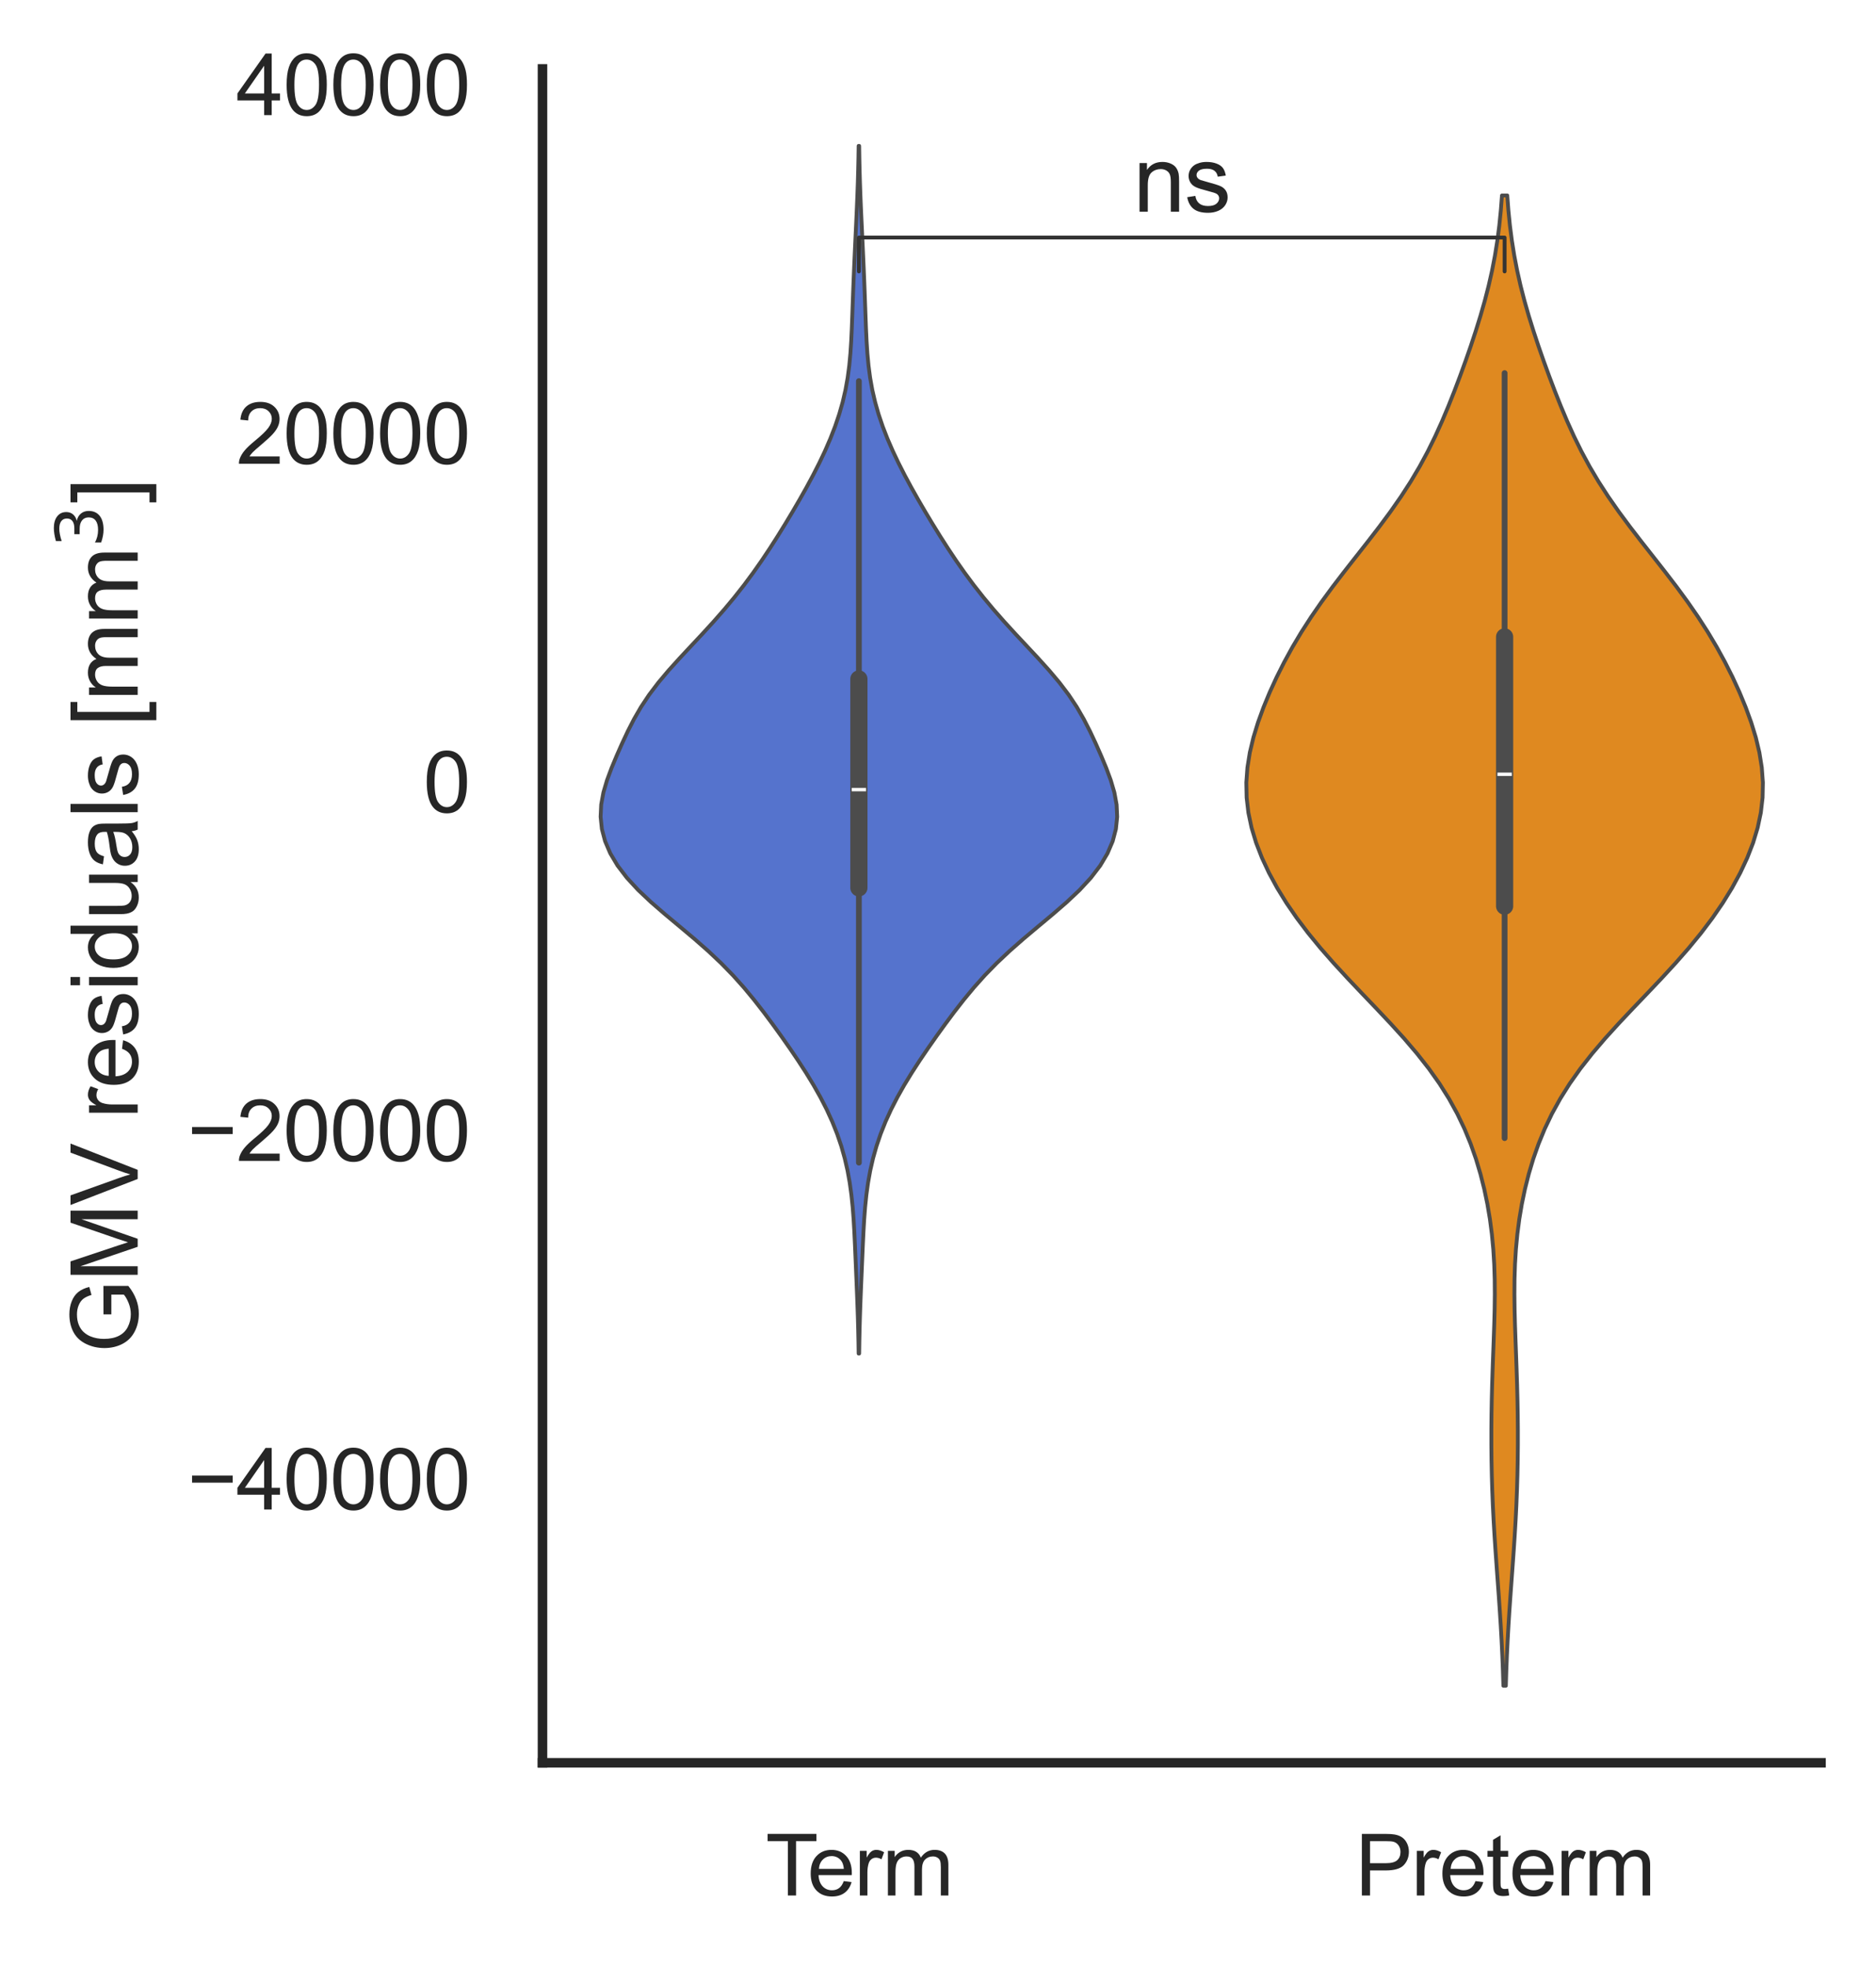 <?xml version="1.0" encoding="utf-8" standalone="no"?>
<!DOCTYPE svg PUBLIC "-//W3C//DTD SVG 1.1//EN"
  "http://www.w3.org/Graphics/SVG/1.1/DTD/svg11.dtd">
<svg xmlns:xlink="http://www.w3.org/1999/xlink" width="245.63pt" height="257.542pt" viewBox="0 0 245.63 257.542" xmlns="http://www.w3.org/2000/svg" version="1.1">
 <defs>
  <style type="text/css">*{stroke-linejoin: round; stroke-linecap: butt}</style>
 </defs>
 <g id="figure_1">
  <g id="patch_1">
   <path d="M 0 257.542 
L 245.63 257.542 
L 245.63 0 
L 0 0 
z
" style="fill: #ffffff"/>
  </g>
  <g id="axes_1">
   <g id="patch_2">
    <path d="M 71.03 230.782 
L 238.43 230.782 
L 238.43 9.022 
L 71.03 9.022 
z
" style="fill: #ffffff"/>
   </g>
   <g id="matplotlib.axis_1">
    <g id="xtick_1">
     <g id="text_1">
      <!-- Term -->
      <g style="fill: #262626" transform="translate(100.239 248.156) scale(0.11 -0.11)">
       <defs>
        <path id="ArialMT-54" d="M 1659 0 
L 1659 4041 
L 150 4041 
L 150 4581 
L 3781 4581 
L 3781 4041 
L 2266 4041 
L 2266 0 
L 1659 0 
z
" transform="scale(0.016)"/>
        <path id="ArialMT-65" d="M 2694 1069 
L 3275 997 
Q 3138 488 2766 206 
Q 2394 -75 1816 -75 
Q 1088 -75 661 373 
Q 234 822 234 1631 
Q 234 2469 665 2931 
Q 1097 3394 1784 3394 
Q 2450 3394 2872 2941 
Q 3294 2488 3294 1666 
Q 3294 1616 3291 1516 
L 816 1516 
Q 847 969 1125 678 
Q 1403 388 1819 388 
Q 2128 388 2347 550 
Q 2566 713 2694 1069 
z
M 847 1978 
L 2700 1978 
Q 2663 2397 2488 2606 
Q 2219 2931 1791 2931 
Q 1403 2931 1139 2672 
Q 875 2413 847 1978 
z
" transform="scale(0.016)"/>
        <path id="ArialMT-72" d="M 416 0 
L 416 3319 
L 922 3319 
L 922 2816 
Q 1116 3169 1280 3281 
Q 1444 3394 1641 3394 
Q 1925 3394 2219 3213 
L 2025 2691 
Q 1819 2813 1613 2813 
Q 1428 2813 1281 2702 
Q 1134 2591 1072 2394 
Q 978 2094 978 1738 
L 978 0 
L 416 0 
z
" transform="scale(0.016)"/>
        <path id="ArialMT-6d" d="M 422 0 
L 422 3319 
L 925 3319 
L 925 2853 
Q 1081 3097 1340 3245 
Q 1600 3394 1931 3394 
Q 2300 3394 2536 3241 
Q 2772 3088 2869 2813 
Q 3263 3394 3894 3394 
Q 4388 3394 4653 3120 
Q 4919 2847 4919 2278 
L 4919 0 
L 4359 0 
L 4359 2091 
Q 4359 2428 4304 2576 
Q 4250 2725 4106 2815 
Q 3963 2906 3769 2906 
Q 3419 2906 3187 2673 
Q 2956 2441 2956 1928 
L 2956 0 
L 2394 0 
L 2394 2156 
Q 2394 2531 2256 2718 
Q 2119 2906 1806 2906 
Q 1569 2906 1367 2781 
Q 1166 2656 1075 2415 
Q 984 2175 984 1722 
L 984 0 
L 422 0 
z
" transform="scale(0.016)"/>
       </defs>
       <use xlink:href="#ArialMT-54"/>
       <use xlink:href="#ArialMT-65" x="49.959"/>
       <use xlink:href="#ArialMT-72" x="105.574"/>
       <use xlink:href="#ArialMT-6d" x="138.875"/>
      </g>
     </g>
    </g>
    <g id="xtick_2">
     <g id="text_2">
      <!-- Preterm -->
      <g style="fill: #262626" transform="translate(177.445 248.156) scale(0.11 -0.11)">
       <defs>
        <path id="ArialMT-50" d="M 494 0 
L 494 4581 
L 2222 4581 
Q 2678 4581 2919 4538 
Q 3256 4481 3484 4323 
Q 3713 4166 3852 3881 
Q 3991 3597 3991 3256 
Q 3991 2672 3619 2267 
Q 3247 1863 2275 1863 
L 1100 1863 
L 1100 0 
L 494 0 
z
M 1100 2403 
L 2284 2403 
Q 2872 2403 3119 2622 
Q 3366 2841 3366 3238 
Q 3366 3525 3220 3729 
Q 3075 3934 2838 4000 
Q 2684 4041 2272 4041 
L 1100 4041 
L 1100 2403 
z
" transform="scale(0.016)"/>
        <path id="ArialMT-74" d="M 1650 503 
L 1731 6 
Q 1494 -44 1306 -44 
Q 1000 -44 831 53 
Q 663 150 594 308 
Q 525 466 525 972 
L 525 2881 
L 113 2881 
L 113 3319 
L 525 3319 
L 525 4141 
L 1084 4478 
L 1084 3319 
L 1650 3319 
L 1650 2881 
L 1084 2881 
L 1084 941 
Q 1084 700 1114 631 
Q 1144 563 1211 522 
Q 1278 481 1403 481 
Q 1497 481 1650 503 
z
" transform="scale(0.016)"/>
       </defs>
       <use xlink:href="#ArialMT-50"/>
       <use xlink:href="#ArialMT-72" x="66.699"/>
       <use xlink:href="#ArialMT-65" x="100"/>
       <use xlink:href="#ArialMT-74" x="155.615"/>
       <use xlink:href="#ArialMT-65" x="183.398"/>
       <use xlink:href="#ArialMT-72" x="239.014"/>
       <use xlink:href="#ArialMT-6d" x="272.314"/>
      </g>
     </g>
    </g>
   </g>
   <g id="matplotlib.axis_2">
    <g id="ytick_1">
     <g id="text_3">
      <!-- −40000 -->
      <g style="fill: #262626" transform="translate(24.52 197.623) scale(0.11 -0.11)">
       <defs>
        <path id="ArialMT-2212" d="M 3381 1997 
L 356 1997 
L 356 2522 
L 3381 2522 
L 3381 1997 
z
" transform="scale(0.016)"/>
        <path id="ArialMT-34" d="M 2069 0 
L 2069 1097 
L 81 1097 
L 81 1613 
L 2172 4581 
L 2631 4581 
L 2631 1613 
L 3250 1613 
L 3250 1097 
L 2631 1097 
L 2631 0 
L 2069 0 
z
M 2069 1613 
L 2069 3678 
L 634 1613 
L 2069 1613 
z
" transform="scale(0.016)"/>
        <path id="ArialMT-30" d="M 266 2259 
Q 266 3072 433 3567 
Q 600 4063 929 4331 
Q 1259 4600 1759 4600 
Q 2128 4600 2406 4451 
Q 2684 4303 2865 4023 
Q 3047 3744 3150 3342 
Q 3253 2941 3253 2259 
Q 3253 1453 3087 958 
Q 2922 463 2592 192 
Q 2263 -78 1759 -78 
Q 1097 -78 719 397 
Q 266 969 266 2259 
z
M 844 2259 
Q 844 1131 1108 757 
Q 1372 384 1759 384 
Q 2147 384 2411 759 
Q 2675 1134 2675 2259 
Q 2675 3391 2411 3762 
Q 2147 4134 1753 4134 
Q 1366 4134 1134 3806 
Q 844 3388 844 2259 
z
" transform="scale(0.016)"/>
       </defs>
       <use xlink:href="#ArialMT-2212"/>
       <use xlink:href="#ArialMT-34" x="58.398"/>
       <use xlink:href="#ArialMT-30" x="114.014"/>
       <use xlink:href="#ArialMT-30" x="169.629"/>
       <use xlink:href="#ArialMT-30" x="225.244"/>
       <use xlink:href="#ArialMT-30" x="280.859"/>
      </g>
     </g>
    </g>
    <g id="ytick_2">
     <g id="text_4">
      <!-- −20000 -->
      <g style="fill: #262626" transform="translate(24.52 151.986) scale(0.11 -0.11)">
       <defs>
        <path id="ArialMT-32" d="M 3222 541 
L 3222 0 
L 194 0 
Q 188 203 259 391 
Q 375 700 629 1000 
Q 884 1300 1366 1694 
Q 2113 2306 2375 2664 
Q 2638 3022 2638 3341 
Q 2638 3675 2398 3904 
Q 2159 4134 1775 4134 
Q 1369 4134 1125 3890 
Q 881 3647 878 3216 
L 300 3275 
Q 359 3922 746 4261 
Q 1134 4600 1788 4600 
Q 2447 4600 2831 4234 
Q 3216 3869 3216 3328 
Q 3216 3053 3103 2787 
Q 2991 2522 2730 2228 
Q 2469 1934 1863 1422 
Q 1356 997 1212 845 
Q 1069 694 975 541 
L 3222 541 
z
" transform="scale(0.016)"/>
       </defs>
       <use xlink:href="#ArialMT-2212"/>
       <use xlink:href="#ArialMT-32" x="58.398"/>
       <use xlink:href="#ArialMT-30" x="114.014"/>
       <use xlink:href="#ArialMT-30" x="169.629"/>
       <use xlink:href="#ArialMT-30" x="225.244"/>
       <use xlink:href="#ArialMT-30" x="280.859"/>
      </g>
     </g>
    </g>
    <g id="ytick_3">
     <g id="text_5">
      <!-- 0 -->
      <g style="fill: #262626" transform="translate(55.413 106.348) scale(0.11 -0.11)">
       <use xlink:href="#ArialMT-30"/>
      </g>
     </g>
    </g>
    <g id="ytick_4">
     <g id="text_6">
      <!-- 20000 -->
      <g style="fill: #262626" transform="translate(30.945 60.711) scale(0.11 -0.11)">
       <use xlink:href="#ArialMT-32"/>
       <use xlink:href="#ArialMT-30" x="55.615"/>
       <use xlink:href="#ArialMT-30" x="111.23"/>
       <use xlink:href="#ArialMT-30" x="166.846"/>
       <use xlink:href="#ArialMT-30" x="222.461"/>
      </g>
     </g>
    </g>
    <g id="ytick_5">
     <g id="text_7">
      <!-- 40000 -->
      <g style="fill: #262626" transform="translate(30.945 15.074) scale(0.11 -0.11)">
       <use xlink:href="#ArialMT-34"/>
       <use xlink:href="#ArialMT-30" x="55.615"/>
       <use xlink:href="#ArialMT-30" x="111.23"/>
       <use xlink:href="#ArialMT-30" x="166.846"/>
       <use xlink:href="#ArialMT-30" x="222.461"/>
      </g>
     </g>
    </g>
    <g id="text_8">
     <!-- GMV residuals [mm$^3$] -->
     <g style="fill: #262626" transform="translate(18.12 177.142) rotate(-90) scale(0.12 -0.12)">
      <defs>
       <path id="ArialMT-47" d="M 2638 1797 
L 2638 2334 
L 4578 2338 
L 4578 638 
Q 4131 281 3656 101 
Q 3181 -78 2681 -78 
Q 2006 -78 1454 211 
Q 903 500 622 1047 
Q 341 1594 341 2269 
Q 341 2938 620 3517 
Q 900 4097 1425 4378 
Q 1950 4659 2634 4659 
Q 3131 4659 3532 4498 
Q 3934 4338 4162 4050 
Q 4391 3763 4509 3300 
L 3963 3150 
Q 3859 3500 3706 3700 
Q 3553 3900 3268 4020 
Q 2984 4141 2638 4141 
Q 2222 4141 1919 4014 
Q 1616 3888 1430 3681 
Q 1244 3475 1141 3228 
Q 966 2803 966 2306 
Q 966 1694 1177 1281 
Q 1388 869 1791 669 
Q 2194 469 2647 469 
Q 3041 469 3416 620 
Q 3791 772 3984 944 
L 3984 1797 
L 2638 1797 
z
" transform="scale(0.016)"/>
       <path id="ArialMT-4d" d="M 475 0 
L 475 4581 
L 1388 4581 
L 2472 1338 
Q 2622 884 2691 659 
Q 2769 909 2934 1394 
L 4031 4581 
L 4847 4581 
L 4847 0 
L 4263 0 
L 4263 3834 
L 2931 0 
L 2384 0 
L 1059 3900 
L 1059 0 
L 475 0 
z
" transform="scale(0.016)"/>
       <path id="ArialMT-56" d="M 1803 0 
L 28 4581 
L 684 4581 
L 1875 1253 
Q 2019 853 2116 503 
Q 2222 878 2363 1253 
L 3600 4581 
L 4219 4581 
L 2425 0 
L 1803 0 
z
" transform="scale(0.016)"/>
       <path id="ArialMT-20" transform="scale(0.016)"/>
       <path id="ArialMT-73" d="M 197 991 
L 753 1078 
Q 800 744 1014 566 
Q 1228 388 1613 388 
Q 2000 388 2187 545 
Q 2375 703 2375 916 
Q 2375 1106 2209 1216 
Q 2094 1291 1634 1406 
Q 1016 1563 777 1677 
Q 538 1791 414 1992 
Q 291 2194 291 2438 
Q 291 2659 392 2848 
Q 494 3038 669 3163 
Q 800 3259 1026 3326 
Q 1253 3394 1513 3394 
Q 1903 3394 2198 3281 
Q 2494 3169 2634 2976 
Q 2775 2784 2828 2463 
L 2278 2388 
Q 2241 2644 2061 2787 
Q 1881 2931 1553 2931 
Q 1166 2931 1000 2803 
Q 834 2675 834 2503 
Q 834 2394 903 2306 
Q 972 2216 1119 2156 
Q 1203 2125 1616 2013 
Q 2213 1853 2448 1751 
Q 2684 1650 2818 1456 
Q 2953 1263 2953 975 
Q 2953 694 2789 445 
Q 2625 197 2315 61 
Q 2006 -75 1616 -75 
Q 969 -75 630 194 
Q 291 463 197 991 
z
" transform="scale(0.016)"/>
       <path id="ArialMT-69" d="M 425 3934 
L 425 4581 
L 988 4581 
L 988 3934 
L 425 3934 
z
M 425 0 
L 425 3319 
L 988 3319 
L 988 0 
L 425 0 
z
" transform="scale(0.016)"/>
       <path id="ArialMT-64" d="M 2575 0 
L 2575 419 
Q 2259 -75 1647 -75 
Q 1250 -75 917 144 
Q 584 363 401 755 
Q 219 1147 219 1656 
Q 219 2153 384 2558 
Q 550 2963 881 3178 
Q 1213 3394 1622 3394 
Q 1922 3394 2156 3267 
Q 2391 3141 2538 2938 
L 2538 4581 
L 3097 4581 
L 3097 0 
L 2575 0 
z
M 797 1656 
Q 797 1019 1065 703 
Q 1334 388 1700 388 
Q 2069 388 2326 689 
Q 2584 991 2584 1609 
Q 2584 2291 2321 2609 
Q 2059 2928 1675 2928 
Q 1300 2928 1048 2622 
Q 797 2316 797 1656 
z
" transform="scale(0.016)"/>
       <path id="ArialMT-75" d="M 2597 0 
L 2597 488 
Q 2209 -75 1544 -75 
Q 1250 -75 995 37 
Q 741 150 617 320 
Q 494 491 444 738 
Q 409 903 409 1263 
L 409 3319 
L 972 3319 
L 972 1478 
Q 972 1038 1006 884 
Q 1059 663 1231 536 
Q 1403 409 1656 409 
Q 1909 409 2131 539 
Q 2353 669 2445 892 
Q 2538 1116 2538 1541 
L 2538 3319 
L 3100 3319 
L 3100 0 
L 2597 0 
z
" transform="scale(0.016)"/>
       <path id="ArialMT-61" d="M 2588 409 
Q 2275 144 1986 34 
Q 1697 -75 1366 -75 
Q 819 -75 525 192 
Q 231 459 231 875 
Q 231 1119 342 1320 
Q 453 1522 633 1644 
Q 813 1766 1038 1828 
Q 1203 1872 1538 1913 
Q 2219 1994 2541 2106 
Q 2544 2222 2544 2253 
Q 2544 2597 2384 2738 
Q 2169 2928 1744 2928 
Q 1347 2928 1158 2789 
Q 969 2650 878 2297 
L 328 2372 
Q 403 2725 575 2942 
Q 747 3159 1072 3276 
Q 1397 3394 1825 3394 
Q 2250 3394 2515 3294 
Q 2781 3194 2906 3042 
Q 3031 2891 3081 2659 
Q 3109 2516 3109 2141 
L 3109 1391 
Q 3109 606 3145 398 
Q 3181 191 3288 0 
L 2700 0 
Q 2613 175 2588 409 
z
M 2541 1666 
Q 2234 1541 1622 1453 
Q 1275 1403 1131 1340 
Q 988 1278 909 1158 
Q 831 1038 831 891 
Q 831 666 1001 516 
Q 1172 366 1500 366 
Q 1825 366 2078 508 
Q 2331 650 2450 897 
Q 2541 1088 2541 1459 
L 2541 1666 
z
" transform="scale(0.016)"/>
       <path id="ArialMT-6c" d="M 409 0 
L 409 4581 
L 972 4581 
L 972 0 
L 409 0 
z
" transform="scale(0.016)"/>
       <path id="ArialMT-5b" d="M 434 -1272 
L 434 4581 
L 1675 4581 
L 1675 4116 
L 997 4116 
L 997 -806 
L 1675 -806 
L 1675 -1272 
L 434 -1272 
z
" transform="scale(0.016)"/>
       <path id="DejaVuSans-33" d="M 2597 2516 
Q 3050 2419 3304 2112 
Q 3559 1806 3559 1356 
Q 3559 666 3084 287 
Q 2609 -91 1734 -91 
Q 1441 -91 1130 -33 
Q 819 25 488 141 
L 488 750 
Q 750 597 1062 519 
Q 1375 441 1716 441 
Q 2309 441 2620 675 
Q 2931 909 2931 1356 
Q 2931 1769 2642 2001 
Q 2353 2234 1838 2234 
L 1294 2234 
L 1294 2753 
L 1863 2753 
Q 2328 2753 2575 2939 
Q 2822 3125 2822 3475 
Q 2822 3834 2567 4026 
Q 2313 4219 1838 4219 
Q 1578 4219 1281 4162 
Q 984 4106 628 3988 
L 628 4550 
Q 988 4650 1302 4700 
Q 1616 4750 1894 4750 
Q 2613 4750 3031 4423 
Q 3450 4097 3450 3541 
Q 3450 3153 3228 2886 
Q 3006 2619 2597 2516 
z
" transform="scale(0.016)"/>
       <path id="ArialMT-5d" d="M 1363 -1272 
L 122 -1272 
L 122 -806 
L 800 -806 
L 800 4116 
L 122 4116 
L 122 4581 
L 1363 4581 
L 1363 -1272 
z
" transform="scale(0.016)"/>
      </defs>
      <use xlink:href="#ArialMT-47" transform="translate(0 0.766)"/>
      <use xlink:href="#ArialMT-4d" transform="translate(77.783 0.766)"/>
      <use xlink:href="#ArialMT-56" transform="translate(161.084 0.766)"/>
      <use xlink:href="#ArialMT-20" transform="translate(227.783 0.766)"/>
      <use xlink:href="#ArialMT-72" transform="translate(255.566 0.766)"/>
      <use xlink:href="#ArialMT-65" transform="translate(288.867 0.766)"/>
      <use xlink:href="#ArialMT-73" transform="translate(344.482 0.766)"/>
      <use xlink:href="#ArialMT-69" transform="translate(394.482 0.766)"/>
      <use xlink:href="#ArialMT-64" transform="translate(416.699 0.766)"/>
      <use xlink:href="#ArialMT-75" transform="translate(472.314 0.766)"/>
      <use xlink:href="#ArialMT-61" transform="translate(527.93 0.766)"/>
      <use xlink:href="#ArialMT-6c" transform="translate(583.545 0.766)"/>
      <use xlink:href="#ArialMT-73" transform="translate(605.762 0.766)"/>
      <use xlink:href="#ArialMT-20" transform="translate(655.762 0.766)"/>
      <use xlink:href="#ArialMT-5b" transform="translate(683.545 0.766)"/>
      <use xlink:href="#ArialMT-6d" transform="translate(711.328 0.766)"/>
      <use xlink:href="#ArialMT-6d" transform="translate(794.629 0.766)"/>
      <use xlink:href="#DejaVuSans-33" transform="translate(878.887 39.047) scale(0.7)"/>
      <use xlink:href="#ArialMT-5d" transform="translate(926.157 0.766)"/>
     </g>
    </g>
   </g>
   <g id="PolyCollection_1">
    <defs>
     <path id="mf4ae26a418" d="M 112.492 -80.34 
L 112.422 -80.34 
L 112.398 -81.937 
L 112.364 -83.534 
L 112.32 -85.131 
L 112.265 -86.728 
L 112.203 -88.325 
L 112.137 -89.922 
L 112.07 -91.519 
L 112.002 -93.116 
L 111.933 -94.713 
L 111.857 -96.31 
L 111.763 -97.907 
L 111.641 -99.504 
L 111.477 -101.101 
L 111.257 -102.698 
L 110.97 -104.295 
L 110.604 -105.892 
L 110.153 -107.489 
L 109.611 -109.086 
L 108.974 -110.682 
L 108.245 -112.279 
L 107.426 -113.876 
L 106.525 -115.473 
L 105.551 -117.07 
L 104.516 -118.667 
L 103.434 -120.264 
L 102.314 -121.861 
L 101.161 -123.458 
L 99.97 -125.055 
L 98.725 -126.652 
L 97.403 -128.249 
L 95.975 -129.846 
L 94.418 -131.443 
L 92.723 -133.04 
L 90.904 -134.637 
L 89.003 -136.234 
L 87.09 -137.831 
L 85.246 -139.428 
L 83.554 -141.025 
L 82.079 -142.622 
L 80.859 -144.219 
L 79.908 -145.816 
L 79.226 -147.413 
L 78.805 -149.01 
L 78.639 -150.607 
L 78.715 -152.204 
L 79.009 -153.801 
L 79.479 -155.398 
L 80.071 -156.995 
L 80.736 -158.591 
L 81.442 -160.188 
L 82.189 -161.785 
L 83.005 -163.382 
L 83.927 -164.979 
L 84.988 -166.576 
L 86.198 -168.173 
L 87.543 -169.77 
L 88.986 -171.367 
L 90.477 -172.964 
L 91.971 -174.561 
L 93.432 -176.158 
L 94.834 -177.755 
L 96.165 -179.352 
L 97.421 -180.949 
L 98.606 -182.546 
L 99.726 -184.143 
L 100.793 -185.74 
L 101.815 -187.337 
L 102.804 -188.934 
L 103.763 -190.531 
L 104.694 -192.128 
L 105.594 -193.725 
L 106.455 -195.322 
L 107.269 -196.919 
L 108.027 -198.516 
L 108.719 -200.113 
L 109.339 -201.71 
L 109.879 -203.307 
L 110.335 -204.904 
L 110.703 -206.501 
L 110.988 -208.097 
L 111.199 -209.694 
L 111.347 -211.291 
L 111.451 -212.888 
L 111.525 -214.485 
L 111.585 -216.082 
L 111.642 -217.679 
L 111.7 -219.276 
L 111.762 -220.873 
L 111.829 -222.47 
L 111.9 -224.067 
L 111.973 -225.664 
L 112.048 -227.261 
L 112.123 -228.858 
L 112.195 -230.455 
L 112.261 -232.052 
L 112.318 -233.649 
L 112.363 -235.246 
L 112.398 -236.843 
L 112.422 -238.44 
L 112.492 -238.44 
L 112.492 -238.44 
L 112.516 -236.843 
L 112.551 -235.246 
L 112.597 -233.649 
L 112.653 -232.052 
L 112.719 -230.455 
L 112.791 -228.858 
L 112.866 -227.261 
L 112.941 -225.664 
L 113.014 -224.067 
L 113.085 -222.47 
L 113.152 -220.873 
L 113.214 -219.276 
L 113.272 -217.679 
L 113.329 -216.082 
L 113.389 -214.485 
L 113.464 -212.888 
L 113.567 -211.291 
L 113.716 -209.694 
L 113.926 -208.097 
L 114.211 -206.501 
L 114.58 -204.904 
L 115.035 -203.307 
L 115.575 -201.71 
L 116.195 -200.113 
L 116.888 -198.516 
L 117.646 -196.919 
L 118.459 -195.322 
L 119.32 -193.725 
L 120.22 -192.128 
L 121.151 -190.531 
L 122.111 -188.934 
L 123.099 -187.337 
L 124.122 -185.74 
L 125.188 -184.143 
L 126.308 -182.546 
L 127.493 -180.949 
L 128.749 -179.352 
L 130.08 -177.755 
L 131.482 -176.158 
L 132.943 -174.561 
L 134.437 -172.964 
L 135.929 -171.367 
L 137.371 -169.77 
L 138.716 -168.173 
L 139.927 -166.576 
L 140.988 -164.979 
L 141.909 -163.382 
L 142.725 -161.785 
L 143.472 -160.188 
L 144.179 -158.591 
L 144.843 -156.995 
L 145.435 -155.398 
L 145.905 -153.801 
L 146.199 -152.204 
L 146.275 -150.607 
L 146.109 -149.01 
L 145.688 -147.413 
L 145.006 -145.816 
L 144.056 -144.219 
L 142.836 -142.622 
L 141.36 -141.025 
L 139.668 -139.428 
L 137.824 -137.831 
L 135.911 -136.234 
L 134.011 -134.637 
L 132.191 -133.04 
L 130.496 -131.443 
L 128.939 -129.846 
L 127.511 -128.249 
L 126.189 -126.652 
L 124.944 -125.055 
L 123.753 -123.458 
L 122.6 -121.861 
L 121.481 -120.264 
L 120.398 -118.667 
L 119.364 -117.07 
L 118.389 -115.473 
L 117.488 -113.876 
L 116.669 -112.279 
L 115.94 -110.682 
L 115.304 -109.086 
L 114.761 -107.489 
L 114.31 -105.892 
L 113.944 -104.295 
L 113.657 -102.698 
L 113.437 -101.101 
L 113.273 -99.504 
L 113.151 -97.907 
L 113.058 -96.31 
L 112.981 -94.713 
L 112.912 -93.116 
L 112.845 -91.519 
L 112.777 -89.922 
L 112.711 -88.325 
L 112.649 -86.728 
L 112.595 -85.131 
L 112.55 -83.534 
L 112.516 -81.937 
L 112.492 -80.34 
z
" style="stroke: #4c4c4c; stroke-width: 0.5"/>
    </defs>
    <g clip-path="url(#p2972a77b1d)">
     <use xlink:href="#mf4ae26a418" x="0" y="257.542" style="fill: #5573cd; stroke: #4c4c4c; stroke-width: 0.5"/>
    </g>
   </g>
   <g id="PolyCollection_2">
    <defs>
     <path id="ma340412beb" d="M 197.163 -36.84 
L 196.842 -36.84 
L 196.78 -38.811 
L 196.702 -40.782 
L 196.607 -42.752 
L 196.496 -44.723 
L 196.371 -46.694 
L 196.234 -48.665 
L 196.091 -50.636 
L 195.947 -52.606 
L 195.807 -54.577 
L 195.677 -56.548 
L 195.561 -58.519 
L 195.463 -60.49 
L 195.384 -62.461 
L 195.325 -64.431 
L 195.286 -66.402 
L 195.267 -68.373 
L 195.267 -70.344 
L 195.284 -72.315 
L 195.319 -74.286 
L 195.369 -76.256 
L 195.432 -78.227 
L 195.503 -80.198 
L 195.576 -82.169 
L 195.644 -84.14 
L 195.695 -86.111 
L 195.719 -88.081 
L 195.705 -90.052 
L 195.642 -92.023 
L 195.521 -93.994 
L 195.335 -95.965 
L 195.079 -97.936 
L 194.747 -99.906 
L 194.336 -101.877 
L 193.839 -103.848 
L 193.25 -105.819 
L 192.557 -107.79 
L 191.746 -109.761 
L 190.804 -111.731 
L 189.718 -113.702 
L 188.476 -115.673 
L 187.077 -117.644 
L 185.527 -119.615 
L 183.844 -121.586 
L 182.055 -123.556 
L 180.197 -125.527 
L 178.312 -127.498 
L 176.443 -129.469 
L 174.628 -131.44 
L 172.9 -133.411 
L 171.283 -135.381 
L 169.793 -137.352 
L 168.438 -139.323 
L 167.223 -141.294 
L 166.152 -143.265 
L 165.23 -145.236 
L 164.466 -147.206 
L 163.87 -149.177 
L 163.454 -151.148 
L 163.224 -153.119 
L 163.184 -155.09 
L 163.329 -157.061 
L 163.645 -159.031 
L 164.116 -161.002 
L 164.719 -162.973 
L 165.436 -164.944 
L 166.251 -166.915 
L 167.155 -168.886 
L 168.146 -170.856 
L 169.226 -172.827 
L 170.4 -174.798 
L 171.671 -176.769 
L 173.035 -178.74 
L 174.481 -180.711 
L 175.991 -182.681 
L 177.536 -184.652 
L 179.086 -186.623 
L 180.606 -188.594 
L 182.066 -190.565 
L 183.441 -192.536 
L 184.715 -194.506 
L 185.883 -196.477 
L 186.947 -198.448 
L 187.917 -200.419 
L 188.809 -202.39 
L 189.639 -204.36 
L 190.422 -206.331 
L 191.169 -208.302 
L 191.886 -210.273 
L 192.573 -212.244 
L 193.226 -214.215 
L 193.839 -216.185 
L 194.403 -218.156 
L 194.911 -220.127 
L 195.356 -222.098 
L 195.736 -224.069 
L 196.052 -226.04 
L 196.306 -228.01 
L 196.505 -229.981 
L 196.656 -231.952 
L 197.349 -231.952 
L 197.349 -231.952 
L 197.5 -229.981 
L 197.699 -228.01 
L 197.954 -226.04 
L 198.269 -224.069 
L 198.649 -222.098 
L 199.094 -220.127 
L 199.602 -218.156 
L 200.166 -216.185 
L 200.779 -214.215 
L 201.432 -212.244 
L 202.119 -210.273 
L 202.836 -208.302 
L 203.583 -206.331 
L 204.366 -204.36 
L 205.196 -202.39 
L 206.088 -200.419 
L 207.058 -198.448 
L 208.122 -196.477 
L 209.29 -194.506 
L 210.564 -192.536 
L 211.939 -190.565 
L 213.399 -188.594 
L 214.919 -186.623 
L 216.469 -184.652 
L 218.014 -182.681 
L 219.524 -180.711 
L 220.97 -178.74 
L 222.334 -176.769 
L 223.605 -174.798 
L 224.779 -172.827 
L 225.859 -170.856 
L 226.85 -168.886 
L 227.754 -166.915 
L 228.569 -164.944 
L 229.286 -162.973 
L 229.89 -161.002 
L 230.36 -159.031 
L 230.676 -157.061 
L 230.821 -155.09 
L 230.781 -153.119 
L 230.552 -151.148 
L 230.135 -149.177 
L 229.539 -147.206 
L 228.775 -145.236 
L 227.853 -143.265 
L 226.782 -141.294 
L 225.567 -139.323 
L 224.212 -137.352 
L 222.722 -135.381 
L 221.105 -133.411 
L 219.377 -131.44 
L 217.562 -129.469 
L 215.693 -127.498 
L 213.808 -125.527 
L 211.95 -123.556 
L 210.161 -121.586 
L 208.478 -119.615 
L 206.928 -117.644 
L 205.529 -115.673 
L 204.288 -113.702 
L 203.201 -111.731 
L 202.259 -109.761 
L 201.448 -107.79 
L 200.755 -105.819 
L 200.166 -103.848 
L 199.669 -101.877 
L 199.258 -99.906 
L 198.927 -97.936 
L 198.67 -95.965 
L 198.484 -93.994 
L 198.363 -92.023 
L 198.3 -90.052 
L 198.286 -88.081 
L 198.31 -86.111 
L 198.361 -84.14 
L 198.429 -82.169 
L 198.502 -80.198 
L 198.573 -78.227 
L 198.636 -76.256 
L 198.686 -74.286 
L 198.721 -72.315 
L 198.738 -70.344 
L 198.738 -68.373 
L 198.719 -66.402 
L 198.68 -64.431 
L 198.621 -62.461 
L 198.543 -60.49 
L 198.444 -58.519 
L 198.328 -56.548 
L 198.198 -54.577 
L 198.058 -52.606 
L 197.914 -50.636 
L 197.771 -48.665 
L 197.634 -46.694 
L 197.509 -44.723 
L 197.398 -42.752 
L 197.303 -40.782 
L 197.225 -38.811 
L 197.163 -36.84 
z
" style="stroke: #4c4c4c; stroke-width: 0.5"/>
    </defs>
    <g clip-path="url(#p2972a77b1d)">
     <use xlink:href="#ma340412beb" x="0" y="257.542" style="fill: #df8920; stroke: #4c4c4c; stroke-width: 0.5"/>
    </g>
   </g>
   <g id="line2d_1">
    <path d="M 112.457 152.216 
L 112.457 49.893 
" clip-path="url(#p2972a77b1d)" style="fill: none; stroke: #4c4c4c; stroke-width: 0.75; stroke-linecap: round"/>
   </g>
   <g id="line2d_2">
    <path d="M 112.457 116.237 
L 112.457 88.889 
" clip-path="url(#p2972a77b1d)" style="fill: none; stroke: #4c4c4c; stroke-width: 2.25; stroke-linecap: round"/>
   </g>
   <g id="line2d_3">
    <path d="M 112.457 103.375 
" clip-path="url(#p2972a77b1d)" style="fill: none; stroke: #4c4c4c; stroke-width: 1.5; stroke-linecap: round"/>
    <defs>
     <path id="md875be1f28" d="M 0.938 0 
L -0.938 -0 
" style="stroke: #ffffff; stroke-width: 0.45"/>
    </defs>
    <g clip-path="url(#p2972a77b1d)">
     <use xlink:href="#md875be1f28" x="112.457" y="103.375" style="fill: #ffffff; stroke: #ffffff; stroke-width: 0.45"/>
    </g>
   </g>
   <g id="line2d_4">
    <path d="M 197.003 149.007 
L 197.003 48.842 
" clip-path="url(#p2972a77b1d)" style="fill: none; stroke: #4c4c4c; stroke-width: 0.75; stroke-linecap: round"/>
   </g>
   <g id="line2d_5">
    <path d="M 197.003 118.636 
L 197.003 83.38 
" clip-path="url(#p2972a77b1d)" style="fill: none; stroke: #4c4c4c; stroke-width: 2.25; stroke-linecap: round"/>
   </g>
   <g id="line2d_6">
    <path d="M 197.003 101.369 
" clip-path="url(#p2972a77b1d)" style="fill: none; stroke: #4c4c4c; stroke-width: 1.5; stroke-linecap: round"/>
    <g clip-path="url(#p2972a77b1d)">
     <use xlink:href="#md875be1f28" x="197.003" y="101.369" style="fill: #ffffff; stroke: #ffffff; stroke-width: 0.45"/>
    </g>
   </g>
   <g id="line2d_7">
    <path d="M 112.457 35.537 
L 112.457 31.102 
L 197.003 31.102 
L 197.003 35.537 
" style="fill: none; stroke: #333333; stroke-width: 0.5; stroke-linecap: round"/>
   </g>
   <g id="patch_3">
    <path d="M 71.03 230.782 
L 71.03 9.022 
" style="fill: none; stroke: #262626; stroke-width: 1.25; stroke-linejoin: miter; stroke-linecap: square"/>
   </g>
   <g id="patch_4">
    <path d="M 71.03 230.782 
L 238.43 230.782 
" style="fill: none; stroke: #262626; stroke-width: 1.25; stroke-linejoin: miter; stroke-linecap: square"/>
   </g>
   <g id="text_9">
    <!-- ns -->
    <g style="fill: #262626" transform="translate(148.393 27.717) scale(0.12 -0.12)">
     <defs>
      <path id="ArialMT-6e" d="M 422 0 
L 422 3319 
L 928 3319 
L 928 2847 
Q 1294 3394 1984 3394 
Q 2284 3394 2536 3286 
Q 2788 3178 2913 3003 
Q 3038 2828 3088 2588 
Q 3119 2431 3119 2041 
L 3119 0 
L 2556 0 
L 2556 2019 
Q 2556 2363 2490 2533 
Q 2425 2703 2258 2804 
Q 2091 2906 1866 2906 
Q 1506 2906 1245 2678 
Q 984 2450 984 1813 
L 984 0 
L 422 0 
z
" transform="scale(0.016)"/>
     </defs>
     <use xlink:href="#ArialMT-6e"/>
     <use xlink:href="#ArialMT-73" x="55.615"/>
    </g>
   </g>
  </g>
 </g>
 <defs>
  <clipPath id="p2972a77b1d">
   <rect x="71.03" y="9.022" width="167.4" height="221.76"/>
  </clipPath>
 </defs>
</svg>
